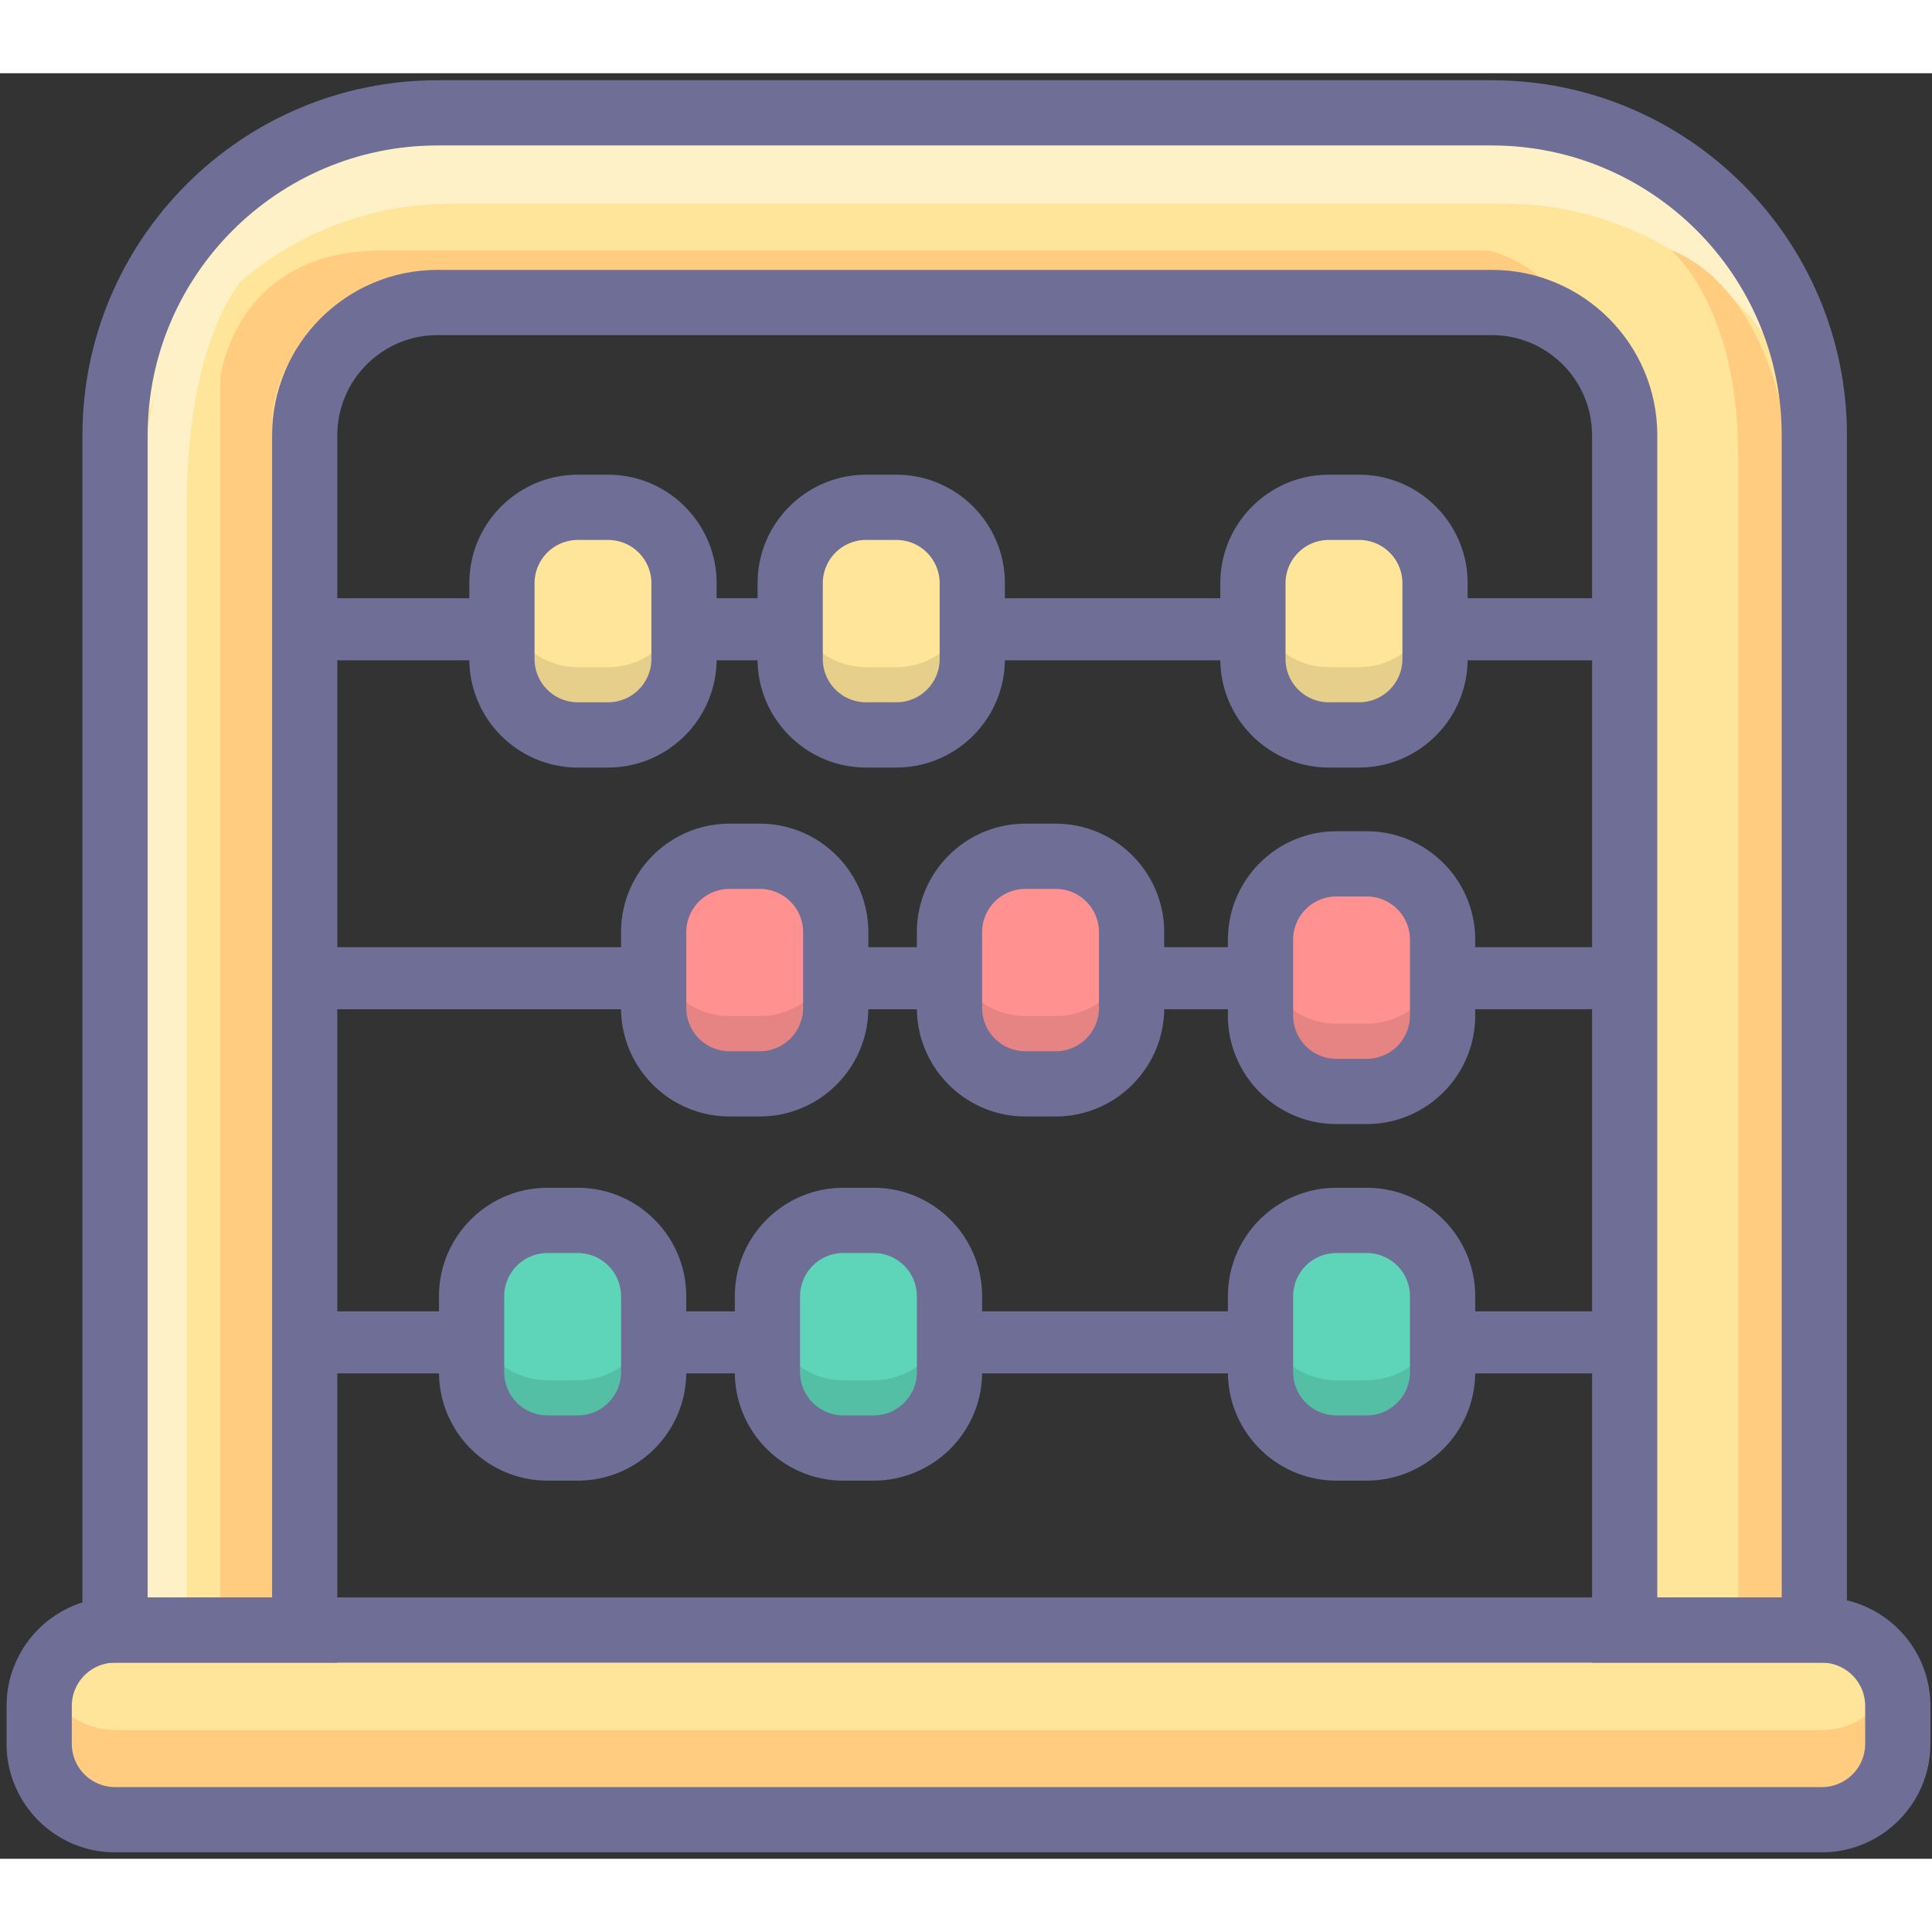 <svg t="1640682967046" class="icon" viewBox="0 0 1108 1024" version="1.1"
  xmlns="http://www.w3.org/2000/svg" p-id="31509" width="32" height="32">
  <rect x="0" y="0" width="1108" height="1024" fill="#333333" stroke="none"/>
  <path d="M174.744 897.506V212.295c0-41.984 34.157-76.136 76.136-76.136h604.735c41.984 0 76.136 34.157 76.136 76.136v685.22h108.764V212.295c0-101.956-82.939-184.9-184.9-184.9H250.88c-101.956 0-184.904 82.944-184.904 184.9v685.22h108.768v-0.009z" fill="#FFE599" p-id="31510"></path>
  <path d="M863.026 24.426H258.296c-101.956 0-184.9 82.944-184.9 184.9v50.424c0-101.956 82.944-184.9 184.9-184.9h604.735c101.96 0 184.909 82.944 184.909 184.9V209.326c-0.014-101.956-82.953-184.9-184.914-184.9z" fill="#FFF1C7" p-id="31511"></path>
  <path d="M174.744 301.089h757.007v35.592H174.744z" fill="#6E6E96" p-id="31512"></path>
  <path d="M392.276 321.933c0 23.931-19.578 43.508-43.504 43.508H331.374c-23.931 0-43.508-19.582-43.508-43.508v-43.504c0-23.926 19.578-43.504 43.508-43.504h17.399c23.926 0 43.504 19.578 43.504 43.504v43.504z" fill="#FFE599" p-id="31513"></path>
  <path d="M174.744 501.208h757.007v35.597H174.744zM174.744 710.039h757.007v35.592H174.744z" fill="#6E6E96" p-id="31514"></path>
  <path d="M827.327 526.406c0 23.931-19.578 43.513-43.504 43.513h-17.403c-23.926 0-43.508-19.582-43.508-43.513v-43.504c0-23.931 19.582-43.504 43.508-43.504h17.403c23.926 0 43.504 19.578 43.504 43.504v43.504z" fill="#FF9191" p-id="31515"></path>
  <path d="M827.327 526.406c0 23.931-19.578 43.513-43.504 43.513h-17.403c-23.926 0-43.508-19.582-43.508-43.513v-43.504c0-23.931 19.582-43.504 43.508-43.504h17.403c23.926 0 43.504 19.578 43.504 43.504v43.504z" fill="#FF9191" p-id="31516"></path>
  <path d="M374.873 730.884c0 23.926-19.578 43.518-43.504 43.518h-17.408c-23.926 0-43.504-19.582-43.504-43.518v-43.508c0-23.926 19.578-43.504 43.504-43.504h17.408c23.926 0 43.504 19.578 43.504 43.504v43.508z" fill="#5ED4B8" p-id="31517"></path>
  <path d="M374.873 730.884c0 23.926-19.578 43.518-43.504 43.518h-17.408c-23.926 0-43.504-19.582-43.504-43.518v-43.508c0-23.926 19.578-43.504 43.504-43.504h17.408c23.926 0 43.504 19.578 43.504 43.504v43.508zM544.539 730.884c0 23.926-19.578 43.518-43.504 43.518h-17.399c-23.931 0-43.508-19.582-43.508-43.518v-43.508c0-23.926 19.578-43.504 43.508-43.504h17.399c23.926 0 43.504 19.578 43.504 43.504v43.508z" fill="#5ED4B8" p-id="31518"></path>
  <path d="M544.539 730.884c0 23.926-19.578 43.518-43.504 43.518h-17.399c-23.931 0-43.508-19.582-43.508-43.518v-43.508c0-23.926 19.578-43.504 43.508-43.504h17.399c23.926 0 43.504 19.578 43.504 43.504v43.508z" fill="#5ED4B8" p-id="31519"></path>
  <path d="M557.598 321.933c0 23.931-19.582 43.508-43.513 43.508h-17.403c-23.926 0-43.508-19.582-43.508-43.508v-43.504c0-23.926 19.578-43.504 43.508-43.504h17.403c23.926 0 43.513 19.578 43.513 43.504v43.504zM822.983 321.933c0 23.931-19.578 43.508-43.504 43.508h-17.408c-23.926 0-43.518-19.582-43.518-43.508v-43.504c0-23.926 19.582-43.504 43.518-43.504h17.408c23.926 0 43.504 19.578 43.504 43.504v43.504z" fill="#FFE599" p-id="31520"></path>
  <path d="M648.959 522.062c0 23.917-19.582 43.499-43.508 43.499h-17.399c-23.926 0-43.522-19.582-43.522-43.499v-43.508c0-23.931 19.582-43.504 43.522-43.504h17.399c23.926 0 43.508 19.578 43.508 43.504v43.508zM479.283 522.062c0 23.917-19.578 43.499-43.504 43.499h-17.403c-23.926 0-43.504-19.582-43.504-43.499v-43.508c0-23.931 19.578-43.504 43.504-43.504h17.403c23.926 0 43.504 19.578 43.504 43.504v43.508z" fill="#FF9191" p-id="31521"></path>
  <path d="M827.327 730.884c0 23.926-19.578 43.518-43.504 43.518h-17.403c-23.926 0-43.508-19.582-43.508-43.518v-43.508c0-23.926 19.582-43.504 43.508-43.504h17.403c23.926 0 43.504 19.578 43.504 43.504v43.508z" fill="#5ED4B8" p-id="31522"></path>
  <path d="M827.327 730.884c0 23.926-19.578 43.518-43.504 43.518h-17.403c-23.926 0-43.508-19.582-43.508-43.518v-43.508c0-23.926 19.582-43.504 43.508-43.504h17.403c23.926 0 43.504 19.578 43.504 43.504v43.508z" fill="#5ED4B8" p-id="31523"></path>
  <path d="M22.472 962.766c0 23.926 19.578 43.513 43.504 43.513h978.888c23.926 0 43.513-19.582 43.513-43.513v-21.747c0-23.931-19.582-43.513-43.513-43.513H65.976c-23.926 0-43.504 19.582-43.504 43.513v21.747z" fill="#FFE599" p-id="31524"></path>
  <path d="M958.062 101.212s38.776 31.477 38.776 117.493v678.809h25.871V197.777c0.014 0-11.133-74.958-64.648-96.565z" fill="#FFCC80" p-id="31525"></path>
  <path d="M148.139 108.567s-41.133 27.83-41.133 141.284v647.664h-23.234V212.295s4.171-74.864 64.367-103.728z" fill="#FFF1C7" p-id="31526"></path>
  <path d="M1044.863 950.169H65.976c-20.424 0-37.631-14.289-42.246-33.348a43.204 43.204 0 0 0-1.258 10.17v21.747c0 23.926 19.578 43.513 43.504 43.513h978.888c23.926 0 43.513-19.582 43.513-43.513v-21.747c0-3.502-0.468-6.901-1.258-10.17-4.615 19.059-21.831 33.348-42.255 33.348zM853.333 101.699H218.594C134.111 101.699 126.247 175.342 126.247 175.342v712.821h29.794V202.944c0-41.984 34.157-76.136 76.136-76.136h604.735c39.244 0 71.624 29.85 75.692 68.033l0.005-0.005C912.613 111.457 853.333 101.699 853.333 101.699z" fill="#FFCC80" p-id="31527"></path>
  <path d="M479.283 522.062v-24.828c0 23.917-19.578 43.504-43.504 43.504h-17.403c-23.926 0-43.504-19.582-43.504-43.504v24.828c0 23.917 19.578 43.499 43.504 43.499h17.403c23.926 0 43.504-19.578 43.504-43.499z m-147.914 227.51h-17.408c-23.926 0-43.504-19.582-43.504-43.508v24.824c0 23.926 19.578 43.518 43.504 43.518h17.408c23.926 0 43.504-19.582 43.504-43.518v-24.824c0 23.926-19.578 43.508-43.504 43.508z m0.005-384.131h17.399c23.926 0 43.504-19.582 43.504-43.508v-24.819c0 23.931-19.578 43.508-43.504 43.508H331.374c-23.931 0-43.508-19.578-43.508-43.508v24.819c0 23.931 19.578 43.508 43.508 43.508z m165.313 0h17.399c23.935 0 43.518-19.582 43.518-43.508v-24.819c0 23.931-19.582 43.508-43.518 43.508h-17.399c-23.931 0-43.513-19.578-43.513-43.508v24.819c0 23.931 19.582 43.508 43.513 43.508z m4.344 384.131h-17.394c-23.931 0-43.508-19.582-43.508-43.508v24.824c0 23.926 19.578 43.518 43.508 43.518h17.394c23.926 0 43.508-19.582 43.508-43.518v-24.824c0 23.926-19.582 43.508-43.508 43.508z m282.792 0h-17.403c-23.926 0-43.508-19.582-43.508-43.508v24.824c0 23.926 19.582 43.518 43.508 43.518h17.403c23.926 0 43.504-19.582 43.504-43.518v-24.824c0 23.926-19.578 43.508-43.504 43.508z m-178.372-208.835h-17.399c-23.926 0-43.522-19.582-43.522-43.504v24.828c0 23.917 19.582 43.499 43.522 43.499h17.399c23.926 0 43.508-19.582 43.508-43.499v-24.828c0 23.926-19.578 43.504-43.508 43.504z m178.372 4.358h-17.403c-23.926 0-43.508-19.582-43.508-43.508v24.819c0 23.931 19.582 43.513 43.508 43.513h17.403c23.926 0 43.504-19.582 43.504-43.513v-24.819c0 23.931-19.578 43.508-43.504 43.508z m-21.752-179.654h17.408c23.926 0 43.504-19.582 43.504-43.508v-24.819c0 23.931-19.578 43.508-43.504 43.508h-17.408c-23.926 0-43.518-19.578-43.518-43.508v24.819c0.014 23.931 19.592 43.508 43.518 43.508z" opacity=".1" p-id="31528"></path>
  <path d="M479.283 504.276v-25.717c0-23.926-19.578-43.508-43.504-43.508h-17.403c-23.926 0-43.504 19.573-43.504 43.508v25.717c0-23.935 19.578-43.504 43.504-43.504h17.403c23.926-0.005 43.504 19.578 43.504 43.504zM331.374 260.643h17.399c23.926 0 43.504 19.578 43.504 43.504v-25.717c0-23.926-19.578-43.504-43.504-43.504H331.374c-23.931 0-43.508 19.578-43.508 43.504v25.717c0-23.926 19.578-43.504 43.508-43.504z m165.313 0h17.394c23.926 0 43.518 19.578 43.518 43.504v-25.717c0-23.926-19.587-43.504-43.518-43.504h-17.394c-23.935 0-43.513 19.578-43.513 43.504v25.717c0-23.926 19.573-43.504 43.513-43.504z m265.384 0h17.408c23.926 0 43.508 19.578 43.508 43.504v-25.717c0-23.926-19.582-43.504-43.508-43.504h-17.408c-23.926 0-43.518 19.578-43.518 43.504v25.717c0.014-23.926 19.592-43.504 43.518-43.504z m-430.702 383.228h-17.408c-23.926 0-43.504 19.582-43.504 43.508v25.717c0-23.926 19.578-43.508 43.504-43.508h17.408c23.926 0 43.504 19.582 43.504 43.508v-25.717c0-23.926-19.578-43.508-43.504-43.508z m452.458 0h-17.408c-23.926 0-43.508 19.582-43.508 43.508v25.717c0-23.926 19.582-43.508 43.508-43.508h17.408c23.926 0 43.499 19.582 43.499 43.508v-25.717c0-23.926-19.573-43.508-43.499-43.508z m0-204.473h-17.408c-23.926 0-43.508 19.573-43.508 43.508v25.717c0-23.931 19.582-43.499 43.508-43.499h17.408c23.926 0 43.499 19.582 43.499 43.499v-25.717c0-23.926-19.573-43.508-43.499-43.508z m-282.797 204.473h-17.399c-23.926 0-43.508 19.582-43.508 43.508v25.717c0-23.926 19.582-43.508 43.508-43.508h17.399c23.926 0 43.504 19.582 43.504 43.508v-25.717c0-23.926-19.578-43.508-43.504-43.508z m104.42-208.821h-17.399c-23.926 0-43.518 19.573-43.518 43.508v25.717c0-23.935 19.582-43.504 43.518-43.504h17.399c23.926 0 43.508 19.582 43.508 43.504v-25.717c0-23.926-19.578-43.508-43.508-43.508z" fill="#FFFFFF" opacity=".15" p-id="31529"></path>
  <path d="M47.272 911.542V207.62C47.272 95.354 138.609 4.017 250.88 4.017h604.735c112.266 0 203.603 91.337 203.603 203.603v703.923h-146.17V207.62c0-31.669-25.764-57.433-57.433-57.433H250.88c-31.665 0-57.433 25.764-57.433 57.433v703.913l-146.175 0.009z m903.182-37.406h71.357V207.62c0-91.641-74.556-166.197-166.197-166.197H250.88c-91.646 0-166.201 74.556-166.201 166.197v666.516h71.362V207.62c0-52.294 42.545-94.839 94.839-94.839h604.735c52.299 0 94.839 42.545 94.839 94.839v666.516z" fill="#6E6E96" p-id="31530"></path>
  <path d="M1044.863 1020.306H65.976c-34.297 0-62.207-27.91-62.207-62.216v-21.747c0-34.306 27.905-62.216 62.207-62.216h978.888c34.306 0 62.216 27.91 62.216 62.216v21.747c0 34.306-27.91 62.216-62.216 62.216zM65.976 911.533a24.833 24.833 0 0 0-24.8 24.81v21.747a24.828 24.828 0 0 0 24.8 24.81h978.888a24.838 24.838 0 0 0 24.81-24.81v-21.747a24.838 24.838 0 0 0-24.81-24.81H65.976zM348.773 398.172H331.374c-34.302 0-62.212-27.91-62.212-62.212v-43.504c0-34.297 27.91-62.207 62.212-62.207h17.399c34.302 0 62.207 27.905 62.207 62.207v43.504c0 34.306-27.905 62.212-62.207 62.212zM331.374 267.657a24.828 24.828 0 0 0-24.805 24.8v43.504a24.833 24.833 0 0 0 24.805 24.805h17.399a24.828 24.828 0 0 0 24.8-24.805v-43.504a24.828 24.828 0 0 0-24.8-24.8H331.374zM783.823 602.65h-17.403c-34.302 0-62.212-27.91-62.212-62.216v-43.504c0-34.297 27.91-62.207 62.212-62.207h17.403c34.302 0 62.207 27.905 62.207 62.207v43.504c0 34.306-27.905 62.216-62.207 62.216z m-17.403-130.52a24.828 24.828 0 0 0-24.805 24.8v43.504a24.833 24.833 0 0 0 24.805 24.81h17.403a24.828 24.828 0 0 0 24.8-24.81v-43.504a24.828 24.828 0 0 0-24.8-24.8h-17.403zM331.369 807.132h-17.408c-34.302 0-62.207-27.915-62.207-62.221v-43.508c0-34.302 27.905-62.207 62.207-62.207h17.408c34.302 0 62.207 27.905 62.207 62.207v43.508c0 34.306-27.905 62.221-62.207 62.221z m-17.408-130.525a24.828 24.828 0 0 0-24.8 24.8v43.508a24.833 24.833 0 0 0 24.8 24.814h17.408a24.838 24.838 0 0 0 24.8-24.814v-43.508a24.828 24.828 0 0 0-24.8-24.8h-17.408zM501.035 807.132h-17.399c-34.302 0-62.212-27.915-62.212-62.221v-43.508c0-34.302 27.91-62.207 62.212-62.207h17.399c34.302 0 62.207 27.905 62.207 62.207v43.508c0 34.306-27.905 62.221-62.207 62.221z m-17.399-130.525a24.828 24.828 0 0 0-24.805 24.8v43.508a24.838 24.838 0 0 0 24.805 24.814h17.399a24.833 24.833 0 0 0 24.8-24.814v-43.508a24.828 24.828 0 0 0-24.8-24.8h-17.399zM514.085 398.172h-17.403c-34.302 0-62.212-27.91-62.212-62.212v-43.504c0-34.297 27.91-62.207 62.212-62.207h17.403c34.306 0 62.216 27.905 62.216 62.207v43.504c0 34.306-27.91 62.212-62.216 62.212z m-17.403-130.516a24.828 24.828 0 0 0-24.805 24.8v43.504a24.833 24.833 0 0 0 24.805 24.805h17.403a24.833 24.833 0 0 0 24.81-24.805v-43.504a24.833 24.833 0 0 0-24.81-24.8h-17.403zM779.479 398.172h-17.408c-34.306 0-62.221-27.91-62.221-62.212v-43.504c0-34.297 27.915-62.207 62.221-62.207h17.408c34.302 0 62.207 27.905 62.207 62.207v43.504c0 34.306-27.905 62.212-62.207 62.212z m-17.408-130.516a24.833 24.833 0 0 0-24.814 24.8v43.504a24.838 24.838 0 0 0 24.814 24.805h17.408a24.828 24.828 0 0 0 24.8-24.805v-43.504a24.828 24.828 0 0 0-24.8-24.8h-17.408zM605.451 598.292h-17.399c-34.311 0-62.226-27.905-62.226-62.202v-43.508c0-34.302 27.915-62.207 62.226-62.207h17.399c34.302 0 62.212 27.905 62.212 62.207v43.508c0 34.297-27.91 62.202-62.212 62.202z m-17.394-130.511a24.838 24.838 0 0 0-24.819 24.8v43.508a24.833 24.833 0 0 0 24.819 24.796h17.399a24.828 24.828 0 0 0 24.805-24.796v-43.508a24.828 24.828 0 0 0-24.805-24.8h-17.399zM435.78 598.292h-17.403c-34.302 0-62.207-27.905-62.207-62.202v-43.508c0-34.302 27.905-62.207 62.207-62.207h17.403c34.297 0 62.207 27.905 62.207 62.207v43.508c0 34.297-27.905 62.202-62.207 62.202z m-17.403-130.511a24.828 24.828 0 0 0-24.8 24.8v43.508a24.828 24.828 0 0 0 24.8 24.796h17.403a24.828 24.828 0 0 0 24.8-24.796v-43.508a24.828 24.828 0 0 0-24.8-24.8h-17.403zM783.823 807.132h-17.403c-34.302 0-62.212-27.915-62.212-62.221v-43.508c0-34.302 27.91-62.207 62.212-62.207h17.403c34.302 0 62.207 27.905 62.207 62.207v43.508c0 34.306-27.905 62.221-62.207 62.221z m-17.403-130.525a24.828 24.828 0 0 0-24.805 24.8v43.508a24.838 24.838 0 0 0 24.805 24.814h17.403a24.833 24.833 0 0 0 24.8-24.814v-43.508a24.828 24.828 0 0 0-24.8-24.8h-17.403z" fill="#6E6E96" p-id="31531"></path>
</svg>